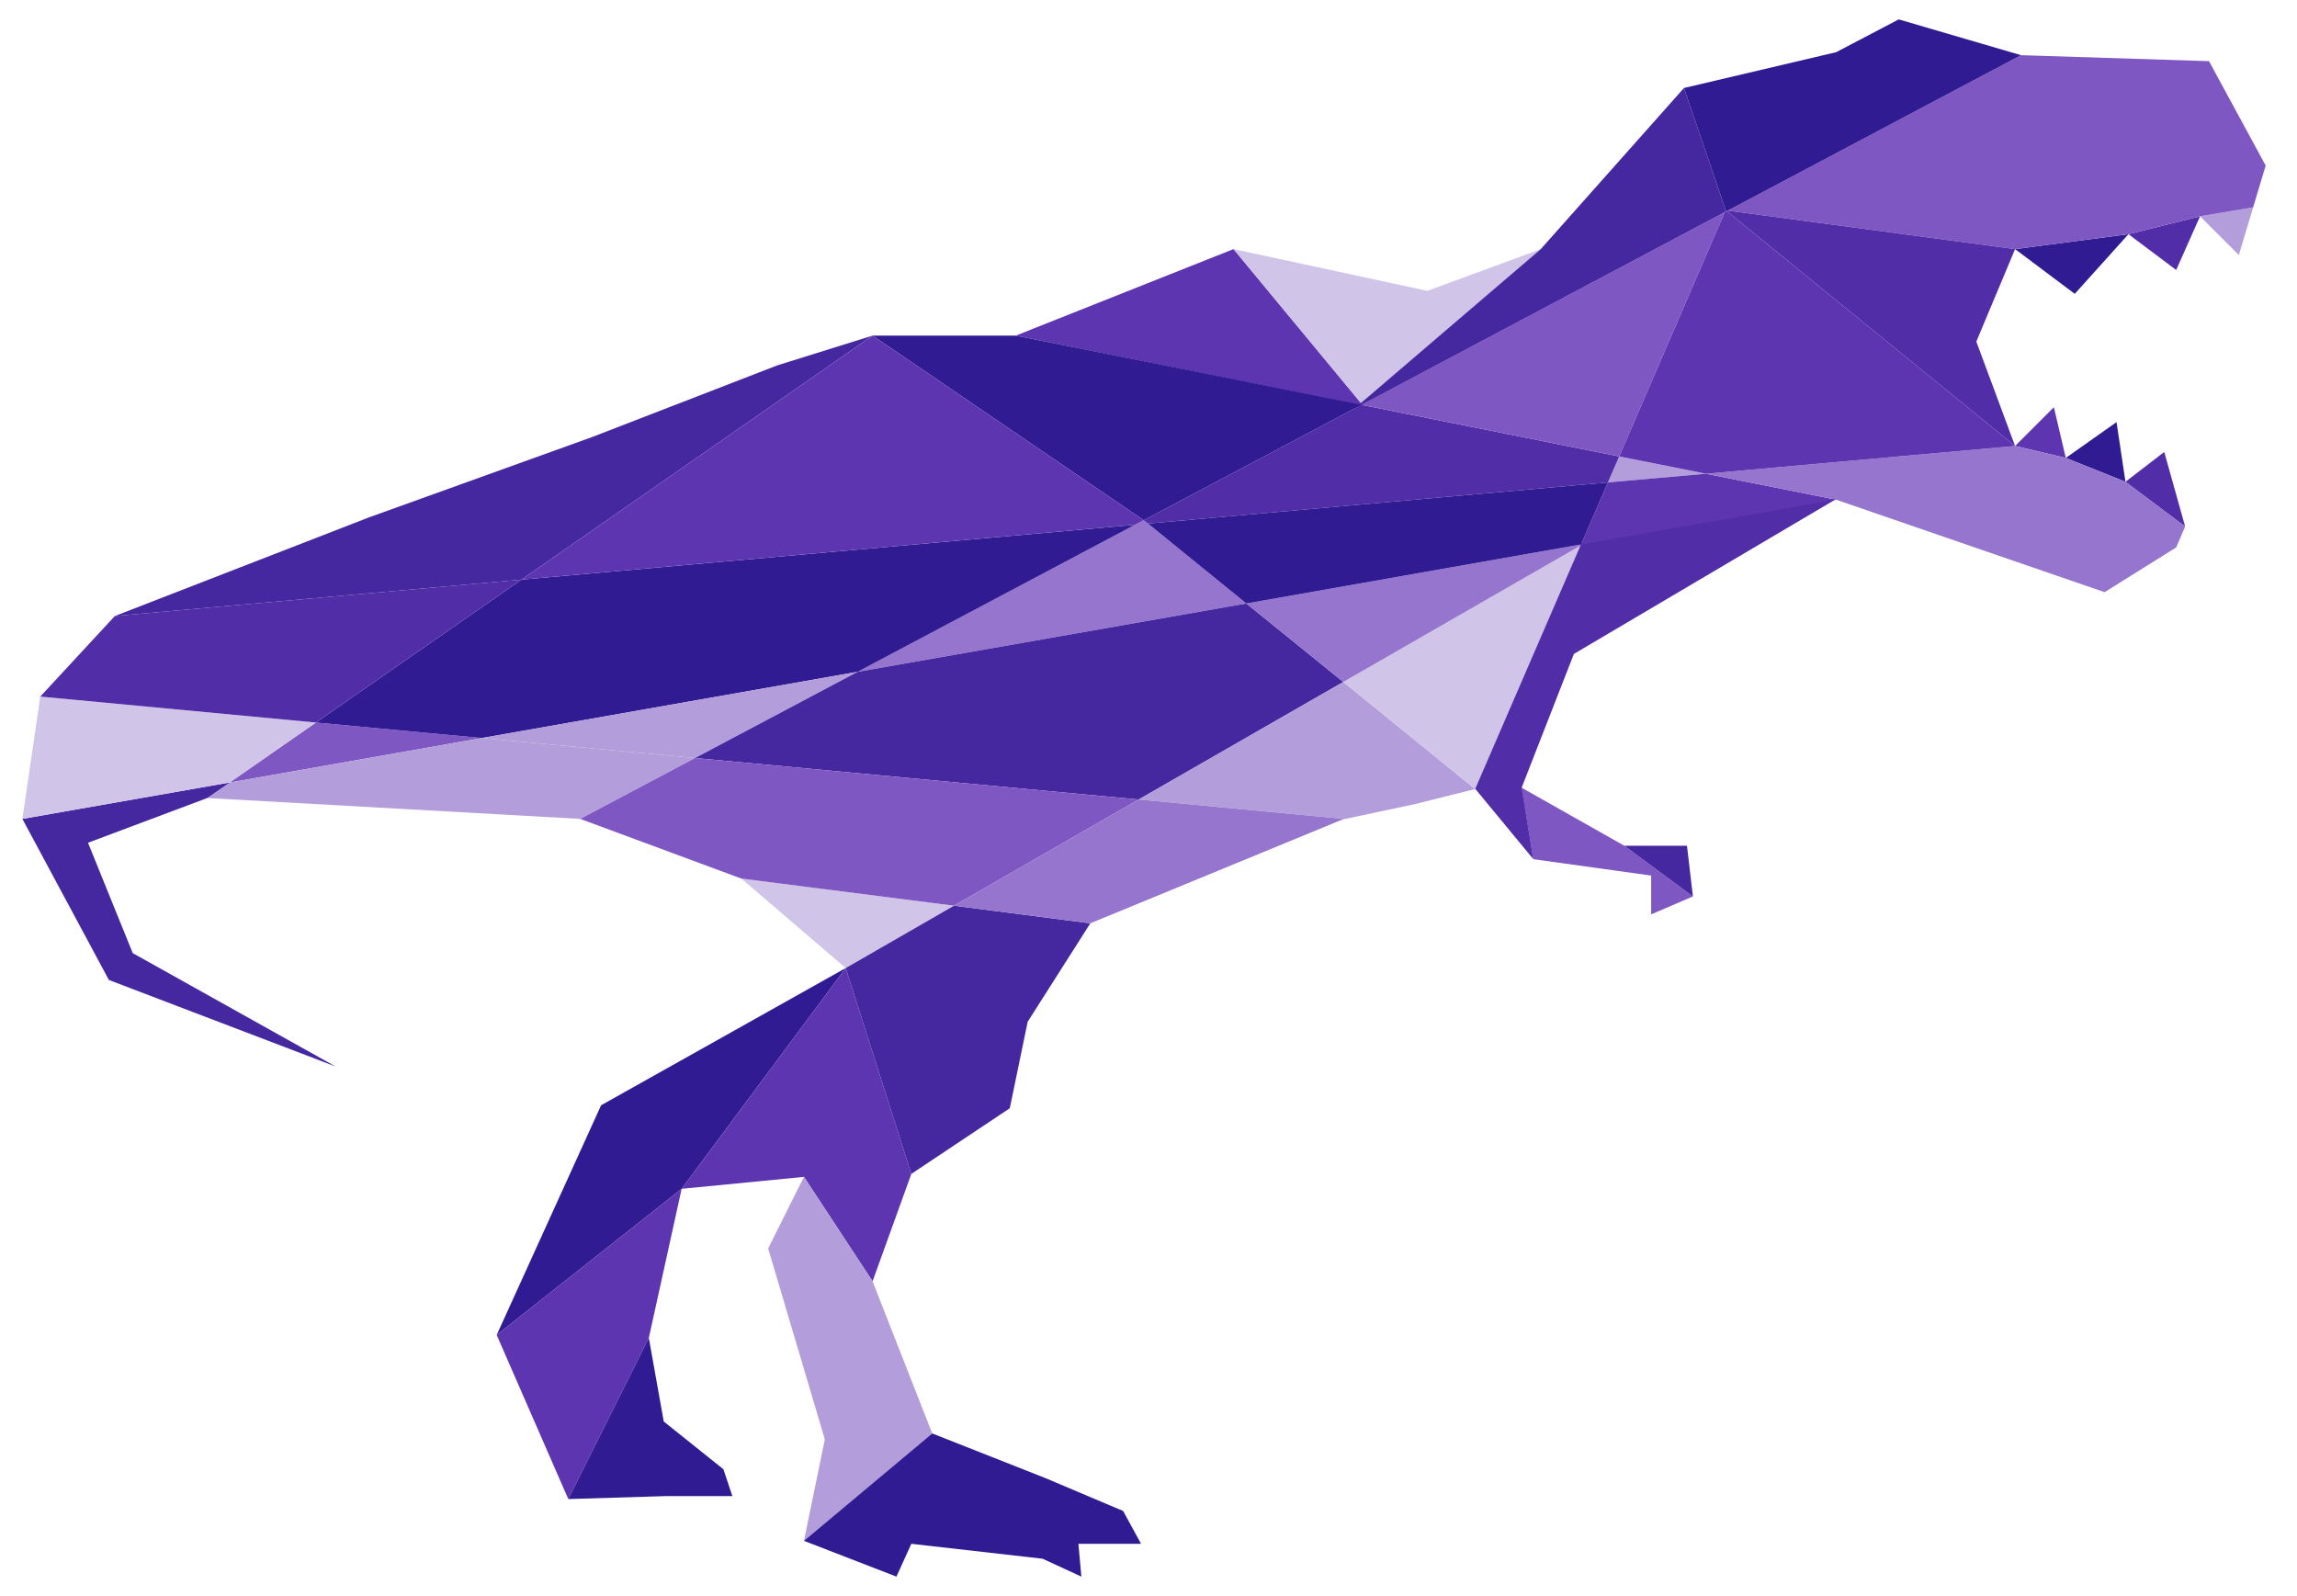 <?xml version="1.0" encoding="utf-8"?>
<!-- Generator: Adobe Illustrator 21.0.2, SVG Export Plug-In . SVG Version: 6.00 Build 0)  -->
<svg version="1.1" id="Layer_1" xmlns="http://www.w3.org/2000/svg" xmlns:xlink="http://www.w3.org/1999/xlink" x="0px" y="0px"
	 viewBox="0 0 770 535" style="enable-background:new 0 0 770 535;" xml:space="preserve">
<style type="text/css">
	.st0{fill:#5E35B1;}
	.st1{fill:#7E57C2;}
	.st2{fill:#B39DDB;}
	.st3{fill:#311B92;}
	.st4{fill:#9575CD;}
	.st5{fill:#4527A0;}
	.st6{fill:#512DA8;}
	.st7{fill:#D1C4E9;}

  .poly {
		 -webkit-animation: faded 5s ease-in infinite;
		 -o-animation: faded 5s ease-in infinite;
		 -mox-animation: faded 5s ease-in infinite;
     animation: faded 5s linear forwards infinite;
		 opacity: 1;
		}

		.poly1{ animation-delay: 0.1s; }
		.poly2{ animation-delay: 0.2s; }
		.poly3{ animation-delay: 0.3s; }
		.poly4{ animation-delay: 0.4s; }
		.poly5{ animation-delay: 0.5s; }
		.poly6{ animation-delay: 0.6s; }
		.poly7{ animation-delay: 0.7s; }
		.poly8{ animation-delay: 0.8s; }
		.poly9{ animation-delay: 0.9s; }
		.poly10{ animation-delay: 1.0s; }
		.poly11{ animation-delay: 1.1s; }
		.poly12{ animation-delay: 1.2s; }
		.poly13{ animation-delay: 1.3s; }
		.poly14{ animation-delay: 1.4s; }
		.poly15{ animation-delay: 1.5s; }
		.poly16{ animation-delay: 1.6s; }
		.poly17{ animation-delay: 1.7s; }
		.poly18{ animation-delay: 1.8s; }
		.poly19{ animation-delay: 1.9s; }
		.poly20{ animation-delay: 2.0s; }
		.poly21{ animation-delay: 2.1s; }
		.poly22{ animation-delay: 2.2s; }
		.poly23{ animation-delay: 2.3s; }
		.poly24{ animation-delay: 2.4s; }
		.poly25{ animation-delay: 2.5s; }
		.poly26{ animation-delay: 2.6s; }
		.poly27{ animation-delay: 2.7s; }
		.poly28{ animation-delay: 2.8s; }
		.poly29{ animation-delay: 2.9s; }
		.poly30{ animation-delay: 3s; }
		.poly31{ animation-delay: 3.1s; }
		.poly32{ animation-delay: 3.2s; }
		.poly33{ animation-delay: 3.3s; }
		.poly34{ animation-delay: 3.4s; }
		.poly35{ animation-delay: 3.5s; }
		.poly36{ animation-delay: 3.6s; }
		.poly37{ animation-delay: 3.7s; }
		.poly38{ animation-delay: 3.8s; }
		.poly39{ animation-delay: 3.9s; }
		.poly40{ animation-delay: 4.0s; }
		.poly41{ animation-delay: 4.1s; }
		.poly42{ animation-delay: 4.2s; }
		.poly43{ animation-delay: 4.3s; }
		.poly44{ animation-delay: 4.4s; }
		.poly45{ animation-delay: 4.5s; }
		.poly46{ animation-delay: 4.6s; }
		.poly47{ animation-delay: 4.7s; }

    @-webkit-keyframes faded{
      0% {
        opacity: 1;
      }
      2.5% {
        opacity: 0;
      }
      5% {
        opacity: 0;
      }
      7.5% {
        opacity: 1;
      }
    }

    @-webkit-keyframes fadeInPauseFadeOut{
      0% {
        opacity: 0;
      }
      40% {
        opacity: 1;
      }
      60% {
        opacity: 1;
      }
      100% {
        opacity: 0;
      }
    }


</style>
	<polygon class="st0 poly poly1" points="340.5,112.5 457,136 413.5,83.5 	"/>
	<polygon class="st1 poly poly2" points="77,262.3 161.5,247.4 105.9,242.2 	"/>
	<polygon class="st2 poly poly3" points="571.9,158.8 542.8,153 539,161.7 	"/>
	<polygon class="st3 poly poly4" points="201.5,370.5 166.5,447.5 228.5,398.5 283.5,324.5 	"/>
	<polygon class="st0 poly poly5" points="228.5,398.5 269.5,394.5 292.5,429.5 305.5,393.5 283.5,324.5 	"/>
	<polygon class="st4 poly poly6" points="384.8,175.5 383.5,174.5 383.4,174.4 380.5,175.9 287.5,225.2 417.8,202.3 	"/>
	<polygon class="st3 poly poly7" points="380.5,175.9 174.8,194.3 105.9,242.2 161.5,247.4 287.5,225.2 	"/>
	<polygon class="st2 poly poly8" points="750.5,85.5 755.3,69.5 737.5,72.5 	"/>
	<polygon class="st2 poly poly9" points="161.5,247.4 233,254.1 287.5,225.2 	"/>
	<polygon class="st5 poly poly10" points="287.5,225.2 233,254.1 381.7,268 450.3,228.6 417.8,202.3 	"/>
	<polygon class="st6 poly poly11" points="383.4,174.4 383.5,174.5 384.8,175.5 539,161.7 542.8,153 456.4,135.7 	"/>
	<polygon class="st3 poly poly12" points="709.5,141.5 692.5,153.5 712.5,161.5 	"/>
	<polygon class="st0 poly poly13" points="688.5,136.5 675.5,149.5 692.5,153.5 	"/>
	<polygon class="st3 poly poly14" points="695.5,98.5 713.5,78.5 675.5,83.5 	"/>
	<polygon class="st6 poly poly15" points="725.5,151.5 712.5,161.5 732.5,176.5 	"/>
	<polygon class="st0 poly poly16" points="190.5,502.5 217.5,448.5 228.5,398.5 166.5,447.5 	"/>
	<polygon class="st6 poly poly17" points="729.5,90.5 737.5,72.5 713.5,78.5 	"/>
	<polygon class="st3 poly poly18" points="223.5,501.5 245.5,501.5 242.5,492.5 222.5,476.5 217.5,448.5 190.5,502.5 	"/>
	<polygon class="st2 poly poly19" points="257.5,418.5 276.5,482.5 269.5,516.5 312.5,480.5 292.5,429.5 269.5,394.5 	"/>
	<polygon class="st1 poly poly20" points="553.5,293.5 553.5,306.5 567.5,300.5 544.5,283.5 510,264 514,288 	"/>
	<polygon class="st5 poly poly21" points="565.5,283.5 544.5,283.5 567.5,300.5 	"/>
	<polygon class="st3 poly poly22" points="300.5,528.5 305.5,517.5 349.5,522.5 362.5,528.5 361.5,517.5 382.5,517.5 376.5,506.5 350.5,495.5, 312.5,480.5 269.5,516.5"/>
	<polygon class="st2 poly poly23" points="161.5,247.4 77,262.3 69.5,267.5 194.5,274.5 233,254.1 	"/>
	<polygon class="st6 poly poly24" points="494.1,263.9 514,288 510.1,264 527.6,219.2 616,167 530,182 	"/>
	<polygon class="st2 poly poly25" points="381.7,268 450.5,274.5 451,274.5 474.5,269.5 494.5,264.5 450.3,228.6 	"/>
	<polygon class="st7 poly poly26" points="450.3,228.6 494.5,264.5 529.8,182.9 	"/>
	<polygon class="st1 poly poly27" points="542.8,153 578.2,71.1 456.4,135.7 	"/>
	<polygon class="st7 poly poly28" points="248.5,294.5 283.5,324.5 319.8,303.6 	"/>
	<polygon class="st5 poly poly29" points="283.5,324.5 305.5,393.5 338.5,371.5 344.5,342.5 365.5,309.5 319.8,303.6 	"/>
	<polygon class="st1 poly poly30" points="740.5,20.5 677.5,18.5 579.2,70.6 675.5,83.5 713.5,78.5 737.5,72.5 755.3,69.5 759.5,55.5 	"/>
	<polygon class="st1 poly poly31" points="381.7,268 233,254.1 194.5,274.5 248.5,294.5 319.8,303.6 	"/>
	<polygon class="st0 poly poly32" points="539,161.7 530,182.5 615.5,167.5 571.9,158.8 	"/>
	<polygon class="st4 poly poly33" points="615.5,167.5 705.5,198.5 729.5,183.5 732.5,176.5 712.5,161.5 692.5,153.5 675.5,149.5 571.9,158.8 	"/>
	<polygon class="st4 poly poly34" points="319.8,303.6 365.5,309.5 450.5,274.5 381.7,268 	"/>
	<polygon class="st7 poly poly35" points="516.5,83.5 478.5,97.5 413.5,83.5 456.5,135.5 	"/>
	<polygon class="st5 poly poly36" points="564.5,29.5 516.5,83.5 454,137 578.2,71.1 578.5,70.5 	"/>
	<polygon class="st5 poly poly37" points="7.5,274.5 36.5,328.5 112.5,357.5 44.5,319.5 29.5,282.5 69.5,267.5 77,262.3 	"/>
	<polygon class="st0 poly poly38" points="578.9,70.8 578.5,70.5 578.2,71.1 542.8,153 571.9,158.8 675.5,149.5 	"/>
	<polygon class="st6 poly poly39" points="675.5,83.5 579.2,70.6 578.5,70.5 578.9,70.8 675.5,149.5 662.5,114.5 	"/>
	<polygon class="st3 poly poly40" points="579.2,70.6 677.5,18.5 636.5,6.5 615.5,17.5 564.5,29.5 578.5,70.5 	"/>
	<polygon class="st7 poly poly41" points="105.9,242.2 13.5,233.5 7.5,274.5 77,262.3 	"/>
	<polygon class="st6 poly poly42" points="174.8,194.3 38.5,206.5 13.5,233.5 105.9,242.2 	"/>
	<polygon class="st5 poly poly43" points="292.5,112.5 260.5,122.5 198.5,146.5 123.5,173.5 38.5,206.5 174.8,194.3 	"/>
	<polygon class="st3 poly poly44" points="456.4,135.7 340.5,112.5 292.5,112.5 383.4,174.4 	"/>
	<polygon class="st0 poly poly45" points="380.5,175.9 383.4,174.4 292.5,112.5 174.8,194.3 	"/>
	<polygon class="st4 poly poly46" points="450.3,228.6 529.8,182.9 530,182.5 417.8,202.3 	"/>
	<polygon class="st3 poly poly47" points="417.8,202.3 530,182.5 539,161.7 384.8,175.5 	"/>

</svg>
